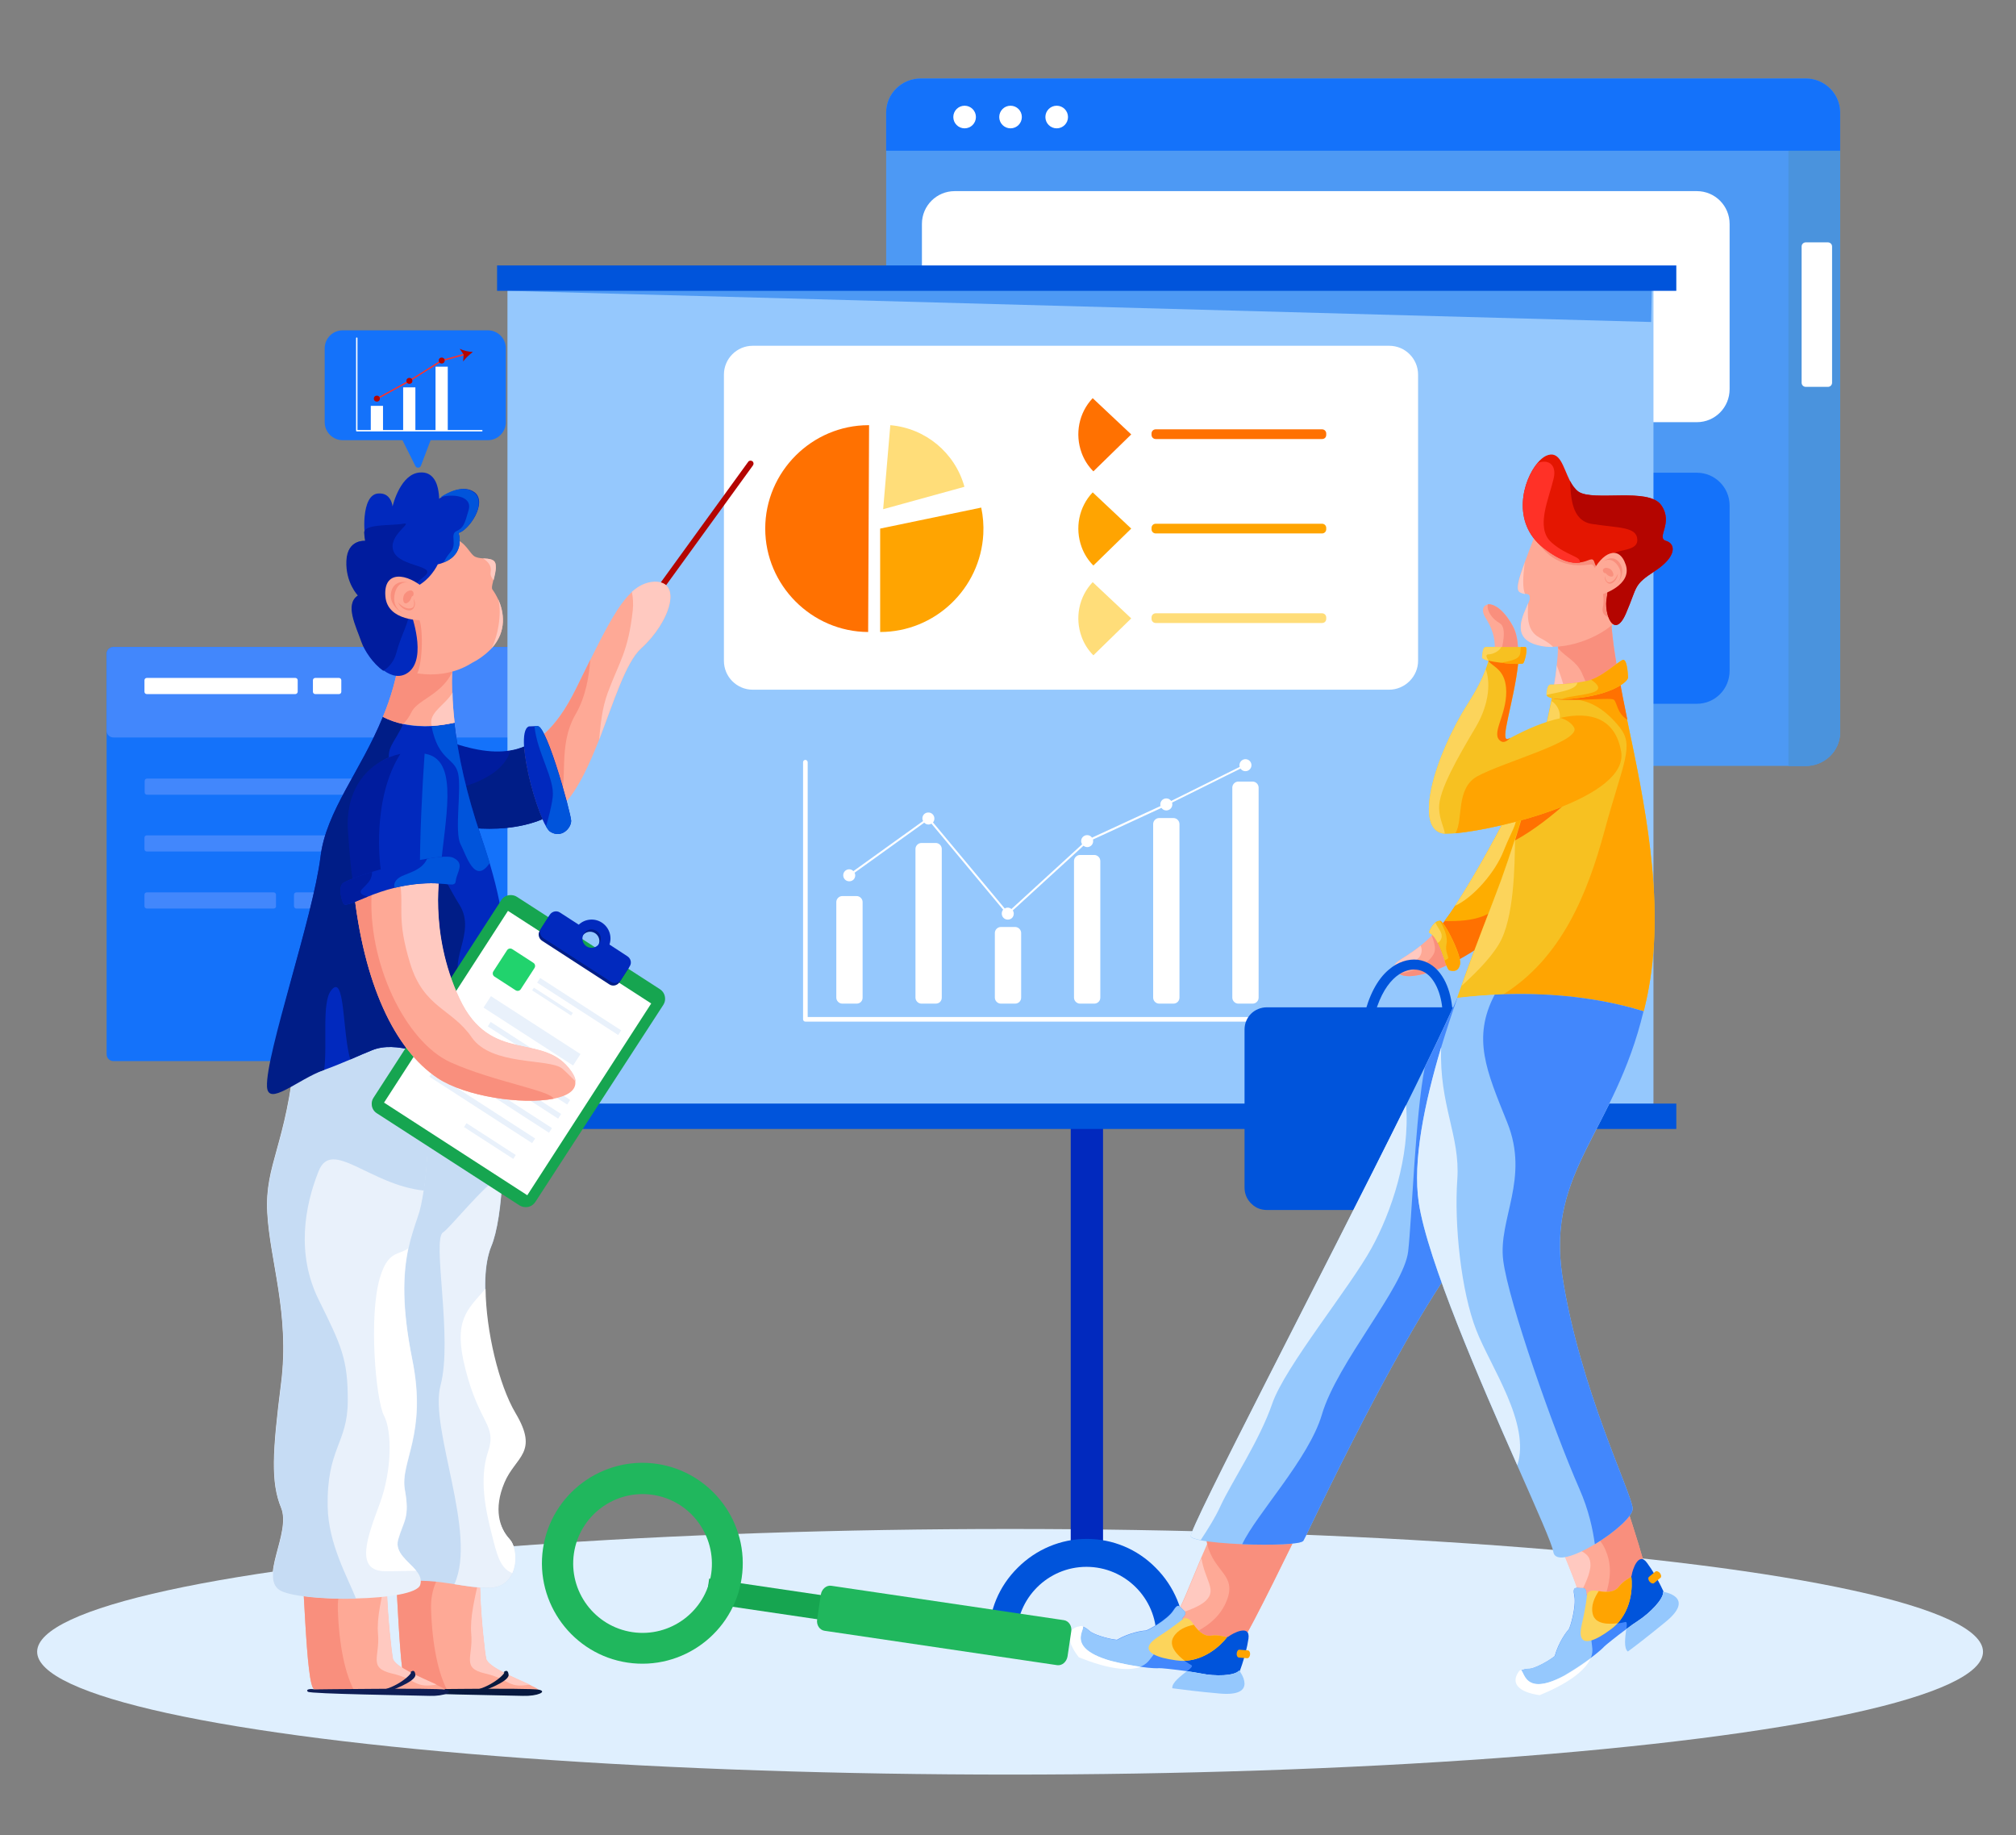 <?xml version="1.0" encoding="utf-8"?>
<!-- Generator: Adobe Illustrator 23.0.2, SVG Export Plug-In . SVG Version: 6.00 Build 0)  -->
<svg version="1.1" id="Layer_1" xmlns="http://www.w3.org/2000/svg" xmlns:xlink="http://www.w3.org/1999/xlink" x="0px" y="0px"
	 viewBox="0 0 873.6 795" style="enable-background:new 0 0 873.6 795;" xml:space="preserve">
<rect x="0" y="0" width="873.6" height="795" fill="#808080" stroke="none"/>
<style type="text/css">
	.st0{fill:#1472FA;}
	.st1{fill:#4287FC;}
	.st2{fill:#FFFFFF;}
	.st3{fill:#4D99F4;}
	.st4{fill:#4A93DD;}
	.st5{fill:#DFEFFE;}
	.st6{fill:#0129BE;}
	.st7{fill:#0054DB;}
	.st8{fill:#95C8FD;}
	.st9{fill:#FF7101;}
	.st10{fill:#FFA401;}
	.st11{fill:#FFDD79;}
	.st12{fill:#B40500;}
	.st13{fill:#FEA996;}
	.st14{fill:#FFC9C0;}
	.st15{fill:#F98F7D;}
	.st16{fill:#08193F;}
	.st17{fill:#0F1E55;}
	.st18{fill:#C6DCF4;}
	.st19{fill:#E9F1FB;}
	.st20{fill:#001C9E;}
	.st21{fill:#001D87;}
	.st22{fill:#16A550;}
	.st23{fill:#21D36D;}
	.st24{fill:#FCD45B;}
	.st25{fill:#FEAD00;}
	.st26{fill:#F7C121;}
	.st27{fill:#E41601;}
	.st28{fill:#FF3127;}
	.st29{fill:#20B75D;}
</style>
<title>customer survey</title>
<g>
	<g>
		<g>
			<path class="st0" d="M274.5,283.3v173.4c0,1.7-1.3,3-3,3H49.2c-1.7,0-3-1.3-3-3V283.3c0-1.7,1.3-3,3-3h222.3
				C273.1,280.3,274.5,281.6,274.5,283.3z"/>
			<path class="st1" d="M274.5,283.3v33.2c0,1.7-1.3,3-3,3H49.2c-1.7,0-3-1.3-3-3v-33.2c0-1.7,1.3-3,3-3h222.3
				C273.1,280.3,274.5,281.6,274.5,283.3z"/>
		</g>
		<path class="st2" d="M128,300.7H63.6c-0.6,0-1-0.5-1-1v-5c0-0.6,0.5-1,1-1H128c0.6,0,1,0.5,1,1v5C129,300.2,128.5,300.7,128,300.7
			z"/>
		<path class="st2" d="M146.9,300.7h-10.3c-0.6,0-1-0.5-1-1v-5c0-0.6,0.5-1,1-1h10.3c0.6,0,1,0.5,1,1v5
			C147.9,300.2,147.5,300.7,146.9,300.7z"/>
		<g>
			<path class="st1" d="M158.7,344.3h-95c-0.6,0-1-0.5-1-1v-5c0-0.6,0.5-1,1-1h95c0.6,0,1,0.5,1,1v5
				C159.7,343.8,159.3,344.3,158.7,344.3z"/>
			<path class="st1" d="M186.4,344.3h-16c-0.6,0-1-0.5-1-1v-5c0-0.6,0.5-1,1-1h16c0.6,0,1,0.5,1,1v5
				C187.4,343.8,187,344.3,186.4,344.3z"/>
		</g>
		<g>
			<path class="st1" d="M152.5,368.9h55c0.6,0,1-0.5,1-1v-5c0-0.6-0.5-1-1-1h-55c-0.6,0-1,0.5-1,1v5
				C151.5,368.5,152,368.9,152.5,368.9z"/>
			<path class="st1" d="M63.6,368.9h79.1c0.6,0,1-0.5,1-1v-5c0-0.6-0.5-1-1-1H63.6c-0.6,0-1,0.5-1,1v5
				C62.6,368.5,63.1,368.9,63.6,368.9z"/>
		</g>
		<g>
			<path class="st1" d="M118.6,393.6h-55c-0.6,0-1-0.5-1-1v-5c0-0.6,0.5-1,1-1h55c0.6,0,1,0.5,1,1v5
				C119.7,393.1,119.2,393.6,118.6,393.6z"/>
			<path class="st1" d="M207.5,393.6h-79.1c-0.6,0-1-0.5-1-1v-5c0-0.6,0.5-1,1-1h79.1c0.6,0,1,0.5,1,1v5
				C208.6,393.1,208.1,393.6,207.5,393.6z"/>
		</g>
	</g>
	<g>
		<g>
			<path class="st3" d="M797.4,48.7v268.4c0,0.2,0,0.4,0,0.6c-0.3,7.9-6.9,14.1-15,14.1H399c-8.3,0-15-6.6-15-14.7V48.7
				c0-8.1,6.7-14.7,15-14.7h383.4C790.7,34,797.4,40.6,797.4,48.7z"/>
			<path class="st4" d="M797.4,50.7v267.1c-0.3,7.9-6.9,14.1-15,14.1H775V50.7H797.4z"/>
			<path class="st0" d="M797.4,48.7v16.6H384V48.7c0-8.1,6.7-14.7,15-14.7h383.5C790.7,34,797.4,40.6,797.4,48.7z"/>
			<circle class="st2" cx="418" cy="50.7" r="4.9"/>
			<circle class="st2" cx="437.9" cy="50.7" r="4.9"/>
			<circle class="st2" cx="457.9" cy="50.7" r="4.9"/>
			<path class="st2" d="M792.1,167.6h-9.6c-1,0-1.8-0.8-1.8-1.8v-59c0-1,0.8-1.8,1.8-1.8h9.6c1,0,1.8,0.8,1.8,1.8v59
				C793.9,166.8,793.1,167.6,792.1,167.6z"/>
		</g>
		<path class="st2" d="M735.3,182.9H413.7c-7.9,0-14.2-6.4-14.2-14.2V97c0-7.9,6.4-14.2,14.2-14.2h321.6c7.9,0,14.2,6.4,14.2,14.2
			v71.6C749.5,176.5,743.2,182.9,735.3,182.9z"/>
		<path class="st0" d="M735.3,304.9H413.7c-7.9,0-14.2-6.4-14.2-14.2V219c0-7.9,6.4-14.2,14.2-14.2h321.6c7.9,0,14.2,6.4,14.2,14.2
			v71.6C749.5,298.5,743.2,304.9,735.3,304.9z"/>
	</g>
	<ellipse class="st5" cx="437.7" cy="715.6" rx="421.6" ry="53.2"/>
	<g>
		<g>
			
				<rect x="318.4" y="514.7" transform="matrix(-1.836970e-16 1 -1 -1.836970e-16 992.682 50.772)" class="st6" width="305.1" height="14"/>
			<g>
				<g>
					<g>
						<path class="st7" d="M434.6,715.3c-3.4,0-6.1-2.7-6.1-6.1v-0.1c0-11.3,4.4-21.9,12.5-29.9c8-8,18.7-12.5,29.9-12.5
							c11.3,0,21.9,4.4,29.9,12.5c8,8,12.5,18.7,12.5,29.9c0,3.4-2.7,6.1-6.1,6.1c-3.4,0-6.1-2.7-6.1-6.1
							c0-16.7-13.6-30.3-30.3-30.3c-16.7,0-30.3,13.6-30.3,30.3v0.1C440.7,712.6,438,715.3,434.6,715.3z"/>
					</g>
				</g>
			</g>
		</g>
		<g>
			<g>
				<g>
					<rect x="219.9" y="124.7" class="st8" width="496.6" height="361.9"/>
				</g>
			</g>
			<g>
				<polygon class="st3" points="220.5,126 715.5,139.5 715.8,124.7 				"/>
			</g>
			<g>
				<rect x="215.4" y="115" class="st7" width="511" height="11"/>
			</g>
			<g>
				<rect x="215.4" y="478.1" class="st7" width="511" height="11"/>
			</g>
		</g>
		<g>
			<g>
				<path class="st2" d="M371.2,434.8H365c-1.4,0-2.6-1.2-2.6-2.6v-41.4c0-1.4,1.2-2.6,2.6-2.6h6.2c1.4,0,2.6,1.2,2.6,2.6v41.4
					C373.8,433.7,372.7,434.8,371.2,434.8z"/>
				<path class="st2" d="M405.5,434.8h-6.2c-1.4,0-2.6-1.2-2.6-2.6v-64.4c0-1.4,1.2-2.6,2.6-2.6h6.2c1.4,0,2.6,1.2,2.6,2.6v64.4
					C408.1,433.7,407,434.8,405.5,434.8z"/>
				<path class="st2" d="M439.9,434.8h-6.2c-1.4,0-2.6-1.2-2.6-2.6v-28c0-1.4,1.2-2.6,2.6-2.6h6.2c1.4,0,2.6,1.2,2.6,2.6v28
					C442.5,433.7,441.3,434.8,439.9,434.8z"/>
				<path class="st2" d="M474.2,434.8h-6.2c-1.4,0-2.6-1.2-2.6-2.6V373c0-1.4,1.2-2.6,2.6-2.6h6.2c1.4,0,2.6,1.2,2.6,2.6v59.2
					C476.8,433.7,475.6,434.8,474.2,434.8z"/>
				<path class="st2" d="M508.5,434.8h-6.2c-1.4,0-2.6-1.2-2.6-2.6V357c0-1.4,1.2-2.6,2.6-2.6h6.2c1.4,0,2.6,1.2,2.6,2.6v75.2
					C511.1,433.7,509.9,434.8,508.5,434.8z"/>
				<path class="st2" d="M542.8,434.8h-6.2c-1.4,0-2.6-1.2-2.6-2.6v-91c0-1.4,1.2-2.6,2.6-2.6h6.2c1.4,0,2.6,1.2,2.6,2.6v91
					C545.4,433.7,544.2,434.8,542.8,434.8z"/>
				<circle class="st2" cx="539.7" cy="331.5" r="2.6"/>
				<path class="st2" d="M539.9,331.8l-0.4-0.7l-32,15.9c-0.5-0.7-1.2-1.1-2.1-1.1c-1.4,0-2.6,1.1-2.6,2.6c0,0.2,0,0.5,0.1,0.7
					l-29.7,13.7c-0.5-0.7-1.2-1.1-2.1-1.1c-1.4,0-2.6,1.1-2.6,2.6c0,0.5,0.2,1,0.4,1.4l-30.6,28c-0.4-0.3-1-0.6-1.6-0.6
					c-0.5,0-0.9,0.1-1.3,0.4l-31.1-37.3c0.4-0.5,0.6-1,0.6-1.7c0-1.4-1.1-2.6-2.6-2.6s-2.6,1.1-2.6,2.6c0,0.4,0.1,0.8,0.3,1.1
					l-30.2,21.7c-0.5-0.5-1.1-0.8-1.8-0.8c-1.4,0-2.6,1.1-2.6,2.6c0,1.4,1.1,2.6,2.6,2.6s2.6-1.1,2.6-2.6c0-0.4-0.1-0.8-0.3-1.1
					l30.2-21.7c0.5,0.5,1.1,0.8,1.8,0.8c0.5,0,0.9-0.1,1.3-0.4l31.1,37.3c-0.4,0.5-0.6,1-0.6,1.7c0,1.4,1.1,2.6,2.6,2.6
					s2.6-1.1,2.6-2.6c0-0.5-0.2-1-0.4-1.4l30.6-28c0.4,0.3,1,0.6,1.6,0.6c1.4,0,2.6-1.1,2.6-2.6c0-0.2,0-0.5-0.1-0.7l29.7-13.7
					c0.5,0.7,1.2,1.1,2.1,1.1c1.4,0,2.6-1.1,2.6-2.6c0-0.3,0-0.5-0.1-0.8L539.9,331.8z"/>
			</g>
			<g>
				<path class="st2" d="M601.9,298.8H326.2c-6.9,0-12.5-5.6-12.5-12.5v-124c0-6.9,5.6-12.5,12.5-12.5h275.8
					c6.9,0,12.5,5.6,12.5,12.5v124C614.5,293.1,608.8,298.8,601.9,298.8z"/>
				<g>
					<path class="st9" d="M490.2,188.2l-16.7-15.7c-6,6.3-7.8,15.5-4.8,23.7c1.1,3,2.8,5.7,5.1,8L490.2,188.2z"/>
					<path class="st10" d="M490.2,229l-16.7-15.7c-6,6.3-7.8,15.5-4.8,23.7c1.1,3,2.8,5.7,5.1,8L490.2,229z"/>
					<path class="st9" d="M572.9,190.2h-72.1c-1,0-1.8-0.8-1.8-1.8v-0.6c0-1,0.8-1.8,1.8-1.8h72.1c1,0,1.8,0.8,1.8,1.8v0.6
						C574.7,189.5,573.9,190.2,572.9,190.2z"/>
					<path class="st10" d="M572.9,231.1h-72.1c-1,0-1.8-0.8-1.8-1.8v-0.6c0-1,0.8-1.8,1.8-1.8h72.1c1,0,1.8,0.8,1.8,1.8v0.6
						C574.7,230.3,573.9,231.1,572.9,231.1z"/>
					<path class="st11" d="M490.2,267.9l-16.7-15.7c-6,6.3-7.8,15.5-4.8,23.7c1.1,3,2.8,5.7,5.1,8L490.2,267.9z"/>
					<path class="st11" d="M572.9,269.9h-72.1c-1,0-1.8-0.8-1.8-1.8v-0.6c0-1,0.8-1.8,1.8-1.8h72.1c1,0,1.8,0.8,1.8,1.8v0.6
						C574.7,269.2,573.9,269.9,572.9,269.9z"/>
				</g>
				<g>
					<path class="st9" d="M376.4,229l0.2-44.8c-0.1,0-0.1,0-0.2,0c-24.6,0-44.8,20.2-44.8,44.8c0,24.5,20.1,44.7,44.6,44.8
						L376.4,229z"/>
					<path class="st10" d="M381.4,229v44.8c23.7,0,43.4-18.7,44.7-42.4c0.2-3.9-0.1-7.7-0.9-11.5L381.4,229z"/>
					<path class="st11" d="M382.7,220.6l35.2-9.7c0,0,0-0.1,0-0.1c-4.1-14.7-16.9-25.3-32.1-26.6L382.7,220.6z"/>
				</g>
			</g>
			<g>
				<path class="st2" d="M588.1,442.6H349c-0.6,0-1-0.5-1-1V330.2c0-0.6,0.5-1,1-1s1,0.5,1,1v110.4h238c0.6,0,1,0.5,1,1
					S588.7,442.6,588.1,442.6z"/>
			</g>
		</g>
	</g>
	<g>
		<g>
			<path class="st12" d="M286.8,255.2c-0.3,0-0.5-0.1-0.8-0.2c-0.6-0.4-0.7-1.2-0.3-1.8l38.5-53.1c0.4-0.6,1.2-0.7,1.8-0.3
				c0.6,0.4,0.7,1.2,0.3,1.8l-38.5,53.1C287.6,255,287.2,255.2,286.8,255.2z"/>
		</g>
		<g>
			<g>
				<path class="st13" d="M218.2,732.9c-7.4,0-16.4-0.1-24.2-0.3c-8.7-0.2-15.7-0.5-17.3-0.7c-4-0.6-4.4-53.4-7-71.8
					c-0.5-3.4-0.8-5.6-0.8-6.1c0-1.5,7-1.1,14.9-0.1c6.4,0.8,13.5,1.9,18.1,2.6c2.9,0.5,4.8,0.8,4.8,0.8c0.8,2.4,1.1,16.1,1.2,25
					c0,2.8,0.1,5.1,0.1,6.5c0.3,11.9,2.1,27.5,2.6,29.8c0.7,3.6,12.6,8.4,18.9,11.3c0.4,0.2,0.7,0.3,1,0.5c1.6,0.7,2.6,1.3,2.8,1.7
					C233.8,732.6,227.1,732.8,218.2,732.9z"/>
				<path class="st14" d="M229.6,729.8c-0.4,0.1-0.8,0.1-1.3,0.2c-8.3,1.2-7.7-2.6-18.1-5s-5.1-7.1-6-17.2c-0.6-7,1.5-15.5,3.8-25.6
					c0,2.8,0.1,5.1,0.1,6.5c0.3,11.9,2.1,27.5,2.6,29.8C211.4,722.1,223.3,726.9,229.6,729.8z"/>
				<path class="st15" d="M186.8,697.3c0.5,15.3,3.1,27.9,7.2,35.3c-8.7-0.2-15.7-0.5-17.3-0.7c-4-0.6-4.4-53.4-7-71.8
					c-0.5-3.4-0.8-5.6-0.8-6.1c0-1.5,7-1.1,14.9-0.1c6.4,0.8,13.5,1.9,18.1,2.6C201.4,675.2,186.1,678.7,186.8,697.3z"/>
				<path class="st16" d="M176.7,731.9c-1.9-0.4-4,0-2.9,1c1.1,1,46.4,1.6,52.8,1.8s10.8-1.9,6.8-2.7S176.7,731.9,176.7,731.9z"/>
				<path class="st16" d="M218.2,724.5c2-0.6-5.8,7.8-16.4,8.3l6.6,0.1c0,0,12.2-4.2,12-7.3C220.1,722.5,218.2,724.5,218.2,724.5z"
					/>
			</g>
			<g>
				<path class="st13" d="M177.8,732.9c-7.4,0-16.4-0.1-24.2-0.3c-8.7-0.2-15.7-0.5-17.3-0.7c-4-0.6-4.4-53.4-7-71.8
					c-0.5-3.4-0.8-5.6-0.8-6.1c0-1.5,7-1.1,14.9-0.1c6.4,0.8,13.5,1.9,18.1,2.6c2.9,0.5,4.8,0.8,4.8,0.8c0.8,2.4,1.1,16.1,1.2,25
					c0,2.8,0.1,5.1,0.1,6.5c0.3,11.9,2.1,27.5,2.6,29.8c0.7,3.6,12.6,8.4,18.9,11.3c0.4,0.2,0.7,0.3,1,0.5c1.6,0.7,2.6,1.3,2.8,1.7
					C193.4,732.6,186.7,732.8,177.8,732.9z"/>
				<path class="st14" d="M189.2,729.8c-0.4,0.1-0.8,0.1-1.3,0.2c-8.3,1.2-7.7-2.6-18.1-5c-10.4-2.5-5.1-7.1-6-17.2
					c-0.6-7,1.5-15.5,3.8-25.6c0,2.8,0.1,5.1,0.1,6.5c0.3,11.9,2.1,27.5,2.6,29.8C171.1,722.1,182.9,726.9,189.2,729.8z"/>
				<path class="st15" d="M146.4,697.3c0.5,15.3,3.1,27.9,7.2,35.3c-8.7-0.2-15.7-0.5-17.3-0.7c-4-0.6-4.4-53.4-7-71.8
					c-0.5-3.4-0.8-5.6-0.8-6.1c0-1.5,7-1.1,14.9-0.1c6.4,0.8,13.5,1.9,18.1,2.6C161,675.2,145.8,678.7,146.4,697.3z"/>
				<path class="st17" d="M136.3,731.9c-1.9-0.4-4,0-2.9,1c1.1,1,46.4,1.6,52.8,1.8s10.8-1.9,6.8-2.7
					C189.1,731.2,136.3,731.9,136.3,731.9z"/>
				<path class="st17" d="M177.8,724.5c2-0.6-5.8,7.8-16.4,8.3l6.6,0.1c0,0,12.2-4.2,12-7.3C179.7,722.5,177.8,724.5,177.8,724.5z"
					/>
			</g>
			<g>
				<path class="st18" d="M220.8,666.8c1.7,1.8,2.7,5.3,2.5,9c0,0.1,0,0.1,0,0.2c0,0.2,0,0.4,0,0.6c0,0.1,0,0.2,0,0.3
					c0,0.1,0,0.2,0,0.4c0,0.1,0,0.3-0.1,0.4c0,0.1,0,0.2-0.1,0.4c0,0.2-0.1,0.3-0.1,0.4c0,0.1-0.1,0.3-0.1,0.4
					c-0.1,0.3-0.1,0.6-0.2,0.8c0,0.1-0.1,0.2-0.1,0.4c-0.1,0.3-0.2,0.6-0.3,0.9c0,0.1-0.1,0.2-0.1,0.3c0,0,0,0.1,0,0.1
					c0,0.1-0.1,0.2-0.1,0.3c-0.1,0.1-0.1,0.2-0.2,0.3c0,0.1-0.1,0.2-0.2,0.3c-0.2,0.3-0.4,0.6-0.6,0.9c-0.1,0.1-0.1,0.2-0.2,0.3
					c-0.3,0.5-0.7,1-1.2,1.4c-0.1,0.1-0.2,0.2-0.3,0.3c-0.4,0.4-0.9,0.8-1.4,1.1c-0.1,0.1-0.2,0.1-0.3,0.2c0,0-0.1,0-0.1,0
					c-0.1,0.1-0.2,0.1-0.3,0.2c-0.3,0.2-0.7,0.3-1.1,0.5c-0.1,0-0.2,0.1-0.4,0.1c-0.1,0-0.2,0.1-0.3,0.1c-0.3,0.1-0.6,0.2-1,0.2
					c-0.1,0-0.2,0-0.3,0.1c-0.4,0.1-0.8,0.1-1.2,0.2c-0.1,0-0.2,0-0.3,0c-0.1,0-0.2,0-0.3,0c-0.2,0-0.3,0-0.5,0
					c-5.3,0-10-0.8-15-1.6c-7-1.1-14.6-2.2-25.5-0.9c0,0-18.7-9.5-16.9-66.1s7.7-173.2,20.2-185.3s18.7-4.9,32.7,15.7
					c8.5,12.6,11.2,37.6,10.4,58.8c-0.5,13.5-2.3,25.4-4.9,31.5c-0.4,0.9-0.7,1.9-1,3c-1.2,4.2-1.7,9.6-1.6,15.4v0
					c0,0.6,0,1.2,0,1.9c0,0.4,0,0.8,0,1.2c0,0.1,0,0.2,0,0.4c0,0.2,0,0.4,0,0.7c0.1,1,0.1,2,0.2,3c0,0.6,0.1,1.1,0.1,1.7
					c0.1,1.1,0.2,2.1,0.3,3.2c0,0.2,0.1,0.4,0.1,0.7c0.1,1.2,0.3,2.3,0.5,3.5c0,0.3,0.1,0.6,0.1,0.9c0.1,0.6,0.2,1.2,0.3,1.9
					c0,0.3,0.1,0.5,0.1,0.8c0.2,1.3,0.5,2.6,0.7,3.8c0.1,0.3,0.1,0.6,0.2,0.9c0,0.1,0.1,0.3,0.1,0.4c0.1,0.3,0.1,0.6,0.2,0.9
					c0,0.2,0.1,0.4,0.1,0.7c0.1,0.3,0.1,0.5,0.2,0.8c0.1,0.3,0.1,0.6,0.2,0.9c0.1,0.3,0.1,0.6,0.2,0.9c0.1,0.3,0.1,0.6,0.2,0.9
					c0.3,1.1,0.5,2.1,0.8,3.2c0.1,0.3,0.2,0.6,0.2,0.9c0.2,0.7,0.4,1.4,0.6,2.1c0.1,0.3,0.2,0.6,0.3,0.9c0.5,1.8,1.1,3.5,1.7,5.2
					c0.1,0.2,0.1,0.4,0.2,0.6c0.1,0.3,0.2,0.6,0.3,0.9c0.1,0.2,0.2,0.4,0.3,0.7c0.6,1.5,1.2,3,1.8,4.4c0.2,0.4,0.3,0.7,0.5,1
					c0.7,1.5,1.4,2.8,2.2,4.1c10.3,17.3,0,18.7-4.8,30.1S216.4,662,220.8,666.8z"/>
				<path class="st19" d="M220.8,666.8c1.7,1.8,2.7,5.3,2.5,9c0,0.1,0,0.1,0,0.2c0,0.2,0,0.4,0,0.6c0,0.1,0,0.2,0,0.3
					c0,0.1,0,0.2,0,0.4c0,0.1,0,0.3-0.1,0.4c0,0.1,0,0.2-0.1,0.4c0,0.2-0.1,0.3-0.1,0.4c0,0.1-0.1,0.3-0.1,0.4
					c-0.1,0.3-0.1,0.6-0.2,0.8c0,0.1-0.1,0.2-0.1,0.4c-0.1,0.3-0.2,0.6-0.3,0.9c0,0.1-0.1,0.2-0.1,0.3c0,0,0,0.1,0,0.1
					c0,0.1-0.1,0.2-0.1,0.3c-0.1,0.1-0.1,0.2-0.2,0.3c0,0.1-0.1,0.2-0.2,0.3c-0.2,0.3-0.4,0.6-0.6,0.9c-0.1,0.1-0.1,0.2-0.2,0.3
					c-0.3,0.5-0.7,1-1.2,1.4c-0.1,0.1-0.2,0.2-0.3,0.3c-0.4,0.4-0.9,0.8-1.4,1.1c-0.1,0.1-0.2,0.1-0.3,0.2c0,0-0.1,0-0.1,0
					c-0.1,0.1-0.2,0.1-0.3,0.2c-0.3,0.2-0.7,0.3-1.1,0.5c-0.1,0-0.2,0.1-0.4,0.1c-0.1,0-0.2,0.1-0.3,0.1c-0.3,0.1-0.6,0.2-1,0.2
					c-0.1,0-0.2,0-0.3,0.1c-0.4,0.1-0.8,0.1-1.2,0.2c-0.1,0-0.2,0-0.3,0c-0.1,0-0.2,0-0.3,0c-0.2,0-0.3,0-0.5,0
					c-5.3,0-10-0.8-15-1.6c10.1-22.1-11-67.4-6-86.1c5.4-20.2-3.8-63.4,1.1-66.3c2.8-1.7,16.6-19.2,25.7-25.4
					c-0.5,13.5-2.3,25.4-4.9,31.5c-0.4,0.9-0.7,1.9-1,3c-1.2,4.2-1.7,9.6-1.6,15.4v0c0,0.6,0,1.2,0,1.9c0,0.4,0,0.8,0,1.2
					c0,0.1,0,0.2,0,0.4c0,0.2,0,0.4,0,0.7c0.1,1,0.1,2,0.2,3c0,0.6,0.1,1.1,0.1,1.7c0.1,1.1,0.2,2.1,0.3,3.2c0,0.2,0.1,0.4,0.1,0.7
					c0.1,1.2,0.3,2.3,0.5,3.5c0,0.3,0.1,0.6,0.1,0.9c0.1,0.6,0.2,1.2,0.3,1.9c0,0.3,0.1,0.5,0.1,0.8c0.2,1.3,0.5,2.6,0.7,3.8
					c0.1,0.3,0.1,0.6,0.2,0.9c0,0.1,0.1,0.3,0.1,0.4c0.1,0.3,0.1,0.6,0.2,0.9c0,0.2,0.1,0.4,0.1,0.7c0.1,0.3,0.1,0.5,0.2,0.8
					c0.1,0.3,0.1,0.6,0.2,0.9c0.1,0.3,0.1,0.6,0.2,0.9c0.1,0.3,0.1,0.6,0.2,0.9c0.3,1.1,0.5,2.1,0.8,3.2c0.1,0.3,0.2,0.6,0.2,0.9
					c0.2,0.7,0.4,1.4,0.6,2.1c0.1,0.3,0.2,0.6,0.3,0.9c0.5,1.8,1.1,3.5,1.7,5.2c0.1,0.2,0.1,0.4,0.2,0.6c0.1,0.3,0.2,0.6,0.3,0.9
					c0.1,0.2,0.2,0.4,0.3,0.7c0.6,1.5,1.2,3,1.8,4.4c0.2,0.4,0.3,0.7,0.5,1c0.7,1.5,1.4,2.8,2.2,4.1c10.3,17.3,0,18.7-4.8,30.1
					S216.4,662,220.8,666.8z"/>
				<path class="st2" d="M220.8,666.8c2.6,2.8,3.5,9.6,1.2,14.7c-5.2-2-6.6-7.7-8.8-16.4c-2.9-11.3-5.6-24.5-1.7-36.2
					c3.9-11.7-3.7-11.7-9.8-35.7c-5.5-21.4,0.8-25.7,8.7-34.9c0.2,18.2,5.7,41.6,13,53.9c10.3,17.3,0,18.7-4.8,30.1
					S216.4,662,220.8,666.8z"/>
			</g>
			<g>
				<path class="st19" d="M177,540.9c-2.4,11.3-2.8,25.7,1.7,48.1c6.6,32.5-5.4,44.3-3.2,56.5s-0.5,13.2-2.9,21.5
					c-1.7,5.7,4.5,9.4,7.8,13.5c1.5,1.9,2.4,3.8,1.7,6.1c-1.1,3.7-14.1,5.6-27.9,5.9c-13.3,0.3-27.4-0.9-32.4-3.3
					c-10.1-4.9,4.5-25,0-36c-4.5-11-3.8-23.9,0-54c3.8-30.1-4.9-53-6-74c-1.1-20.9,8.3-29.2,12.1-69.3c0,0,13-10.2,30.7-13.4
					c17.6-3.2,18.8,1.4,23.7,13.4c4,9.6,4.1,40.8,1.3,59.8c-0.7,4.6-1.5,8.6-2.5,11.3C179.6,531.4,178.1,535.8,177,540.9z"/>
				<path class="st18" d="M138.1,507.3c-6.1,15.2-9.8,36,0,55.8c9.8,19.8,12.7,25.7,12.6,44c-0.1,18.4-9.2,20.3-8.7,45.8
					c0.3,15.9,8.6,30.4,12.3,39.7c-13.3,0.3-27.4-0.9-32.4-3.3c-10.1-4.9,4.5-25,0-36c-4.5-11-3.8-23.9,0-54c3.8-30.1-4.9-53-6-74
					c-1.1-20.9,8.3-29.2,12.1-69.3c0,0,13-10.2,30.7-13.4c17.6-3.2,18.8,1.4,23.7,13.4c4,9.6,4.1,40.8,1.3,59.8
					C160.2,513.3,143.8,493.1,138.1,507.3z"/>
				<path class="st2" d="M180.4,680.5c-2.6,0-6.8,0.2-13.4,0.2c-13.6,0-7.7-15-2.4-29.4c5.3-14.3,5.3-31.4,1.8-38s-6.8-43.1-1.7-60
					c3.6-11.7,8.1-9.4,12.2-12.5c-2.4,11.3-2.8,25.7,1.7,48.1c6.6,32.5-5.4,44.3-3.2,56.5s-0.5,13.2-2.9,21.5
					C170.9,672.8,177.1,676.4,180.4,680.5z"/>
			</g>
			<g>
				<g>
					<g>
						<path class="st13" d="M277.8,280.9c-6.7,6.1-11.9,23.3-18.2,39.6c-4,10.1-8.4,20-14,26.6c-2.5,2.9-5.2,5.3-8.2,6.7
							c-0.8,0.4-1.6,0.7-2.3,1.1c-2.1-4.7-4.4-11.9-6-18.8c-1-4.5-1.8-8.9-2-12.6c3.1-1.2,6-3.1,8.7-5.5c4.9-4.4,9.4-10.7,13.7-19.4
							c2.3-4.6,4.4-8.8,6.3-12.7c7-14.1,12.2-24,17.9-29.3c3-2.7,6.1-4.2,9.7-4.4C295.9,251.6,290.5,269.4,277.8,280.9z"/>
						<path class="st15" d="M255.8,285.8c-0.5,7-2,16.1-6.3,23.5c-8.2,14.2-2.8,28.6-7.4,39.9c0,0-6.4-6.3-13-13.1
							c-1-4.5-1.8-8.9-2-12.6c3.1-1.2,6-3.1,8.7-5.5c4.9-4.4,9.4-10.7,13.7-19.4C251.8,294,253.9,289.7,255.8,285.8z"/>
						<path class="st14" d="M277.8,280.9c-6.7,6.1-11.9,23.3-18.2,39.6c0.7-6.8,1.2-13.4,3.8-20.5c5.1-13.7,8.8-17.6,10.8-35.6
							c0.3-3,0.1-5.6-0.4-8c3-2.7,6.1-4.2,9.7-4.4C295.9,251.6,290.5,269.4,277.8,280.9z"/>
					</g>
					<g>
						<path class="st20" d="M235.1,354.9c-20.2,8.4-44.6,1.4-44.6,1.4v-36.5c12.2,4.7,22.2,6.8,30.7,5.3c2-0.3,4-0.9,5.9-1.7
							C227.7,332.8,231.6,347.1,235.1,354.9z"/>
						<path class="st6" d="M247.5,355.6c0,3.2-4.2,7.8-9.1,4.7c-0.5-0.3-1.1-1.1-1.8-2.3c-0.5-0.8-1-1.9-1.5-3
							c-3.5-7.8-7.4-22.1-8-31.4c-0.3-4.7,0.2-8.2,2.1-8.9c0,0,0,0,2.5-0.1c0.4,0,0.9,0,1.4,0c0.7,0,1.7,1.3,2.7,3.4
							c3.2,6.3,7.4,20.1,9.8,29.1C246.7,351.5,247.5,354.7,247.5,355.6z"/>
						<path class="st21" d="M235.1,354.9c-20.2,8.4-44.6,1.4-44.6,1.4v-11.5c0.5-0.4,1-0.7,1.4-1c4.6-2.3,25.1-5,29.3-18.6
							c2-0.3,4-0.9,5.9-1.7C227.7,332.8,231.6,347.1,235.1,354.9z"/>
						<path class="st7" d="M247.5,355.6c0,3.2-4.2,7.8-9.1,4.7c-0.5-0.3-1.1-1.1-1.8-2.3c1.1-3.8,2.4-8.4,2.9-12.7
							c1-7.8-6.8-19.3-7.9-30.7c0.4,0,0.9,0,1.4,0c0.7,0,1.7,1.3,2.7,3.4c3.2,6.3,7.4,20.1,9.8,29.1
							C246.7,351.5,247.5,354.7,247.5,355.6z"/>
					</g>
				</g>
				<path class="st6" d="M227.8,463.1c-9.1,3.5-19,1.5-28.7-1.6c-13.8-4.3-27.4-10.8-37.9-6.5c-3,1.2-6.2,2.6-9.4,4
					c-3.8,1.6-7.6,3.2-11.3,4.5c-11.6,4.2-21.3,5.9-21.8-3c-0.7-13.9,16.9-62.9,20.2-89.4c2.4-19.7,17.4-37,27-60.5
					c2.9,1.5,5.8,2.4,8.8,3.1c0,0,0,0,0,0c4.2,0.9,8.4,1.1,12.3,0.9c3.8-0.2,7.2-0.8,9.9-1.4c1.6,14,5.2,30.6,11.6,49.3
					c1.4,4.2,2.6,8,3.7,11.5c7.5,25.3,5.7,34,5.7,34S249.8,454.6,227.8,463.1z"/>
				<path class="st21" d="M199.1,461.5c-13.8-4.3-27.4-10.8-37.9-6.5c-3,1.2-6.2,2.6-9.4,4c-3.5-11.7-2.2-38.1-8.4-29.8
					c-4,5.4-1.5,22.4-2.9,34.3c-11.6,4.2-24.3,16.1-24.8,7.3c-0.7-13.9,19.9-73.2,23.2-99.7c2.4-19.7,17.4-37,27-60.5
					c2.9,1.5,5.8,2.4,8.8,3.1c0,0,0,0,0,0c-3.9,8.5-7.6,10.2-5.7,17.2s22.2,48.5,30.1,61.1c7.9,12.6-6.7,25.3,2.2,34.8
					C207.3,433.1,205.2,449.6,199.1,461.5z"/>
				<g>
					<g>
						<g>
							<path class="st22" d="M225.1,522.2l-61.8-39.9c-1.3-0.8-2.1-2.2-2.2-3.6c-0.1-1.1,0.1-2.2,0.8-3.2l55.3-85.5
								c0.8-1.3,2.2-2.1,3.6-2.2c1.1-0.1,2.3,0.1,3.3,0.8l61.8,39.9c1.4,0.9,2.2,2.3,2.3,3.9c0.1,1-0.2,2.1-0.8,3L232,520.7
								c-0.8,1.2-2,2-3.3,2.2C227.5,523.1,226.2,522.9,225.1,522.2z"/>
							
								<rect x="187.2" y="406.6" transform="matrix(0.84 0.543 -0.543 0.84 283.654 -48.584)" class="st2" width="73.9" height="98.9"/>
						</g>
						<g>
							<path class="st21" d="M264.1,426.5c1.4,0.9,3.3,0.5,4.3-0.9l3.8-5.9c0.9-1.4,0.5-3.3-0.9-4.3l-7.8-5.1
								c1.2-3.5-0.1-7.4-3.3-9.5c-3.2-2.1-7.4-1.6-10,0.9l-8.2-5.3c-1.4-0.9-3.3-0.5-4.3,0.9l-3.8,5.9c-0.9,1.4-0.5,3.3,0.9,4.3
								 M253.6,411c-1.8-1.2-2.4-3.6-1.2-5.5s3.6-2.4,5.5-1.2c1.8,1.2,2.4,3.6,1.2,5.5C257.9,411.6,255.4,412.2,253.6,411z"/>
							<path class="st6" d="M271.9,414.3l-7.8-5.1c1.2-3.5-0.1-7.4-3.3-9.5c-3.2-2.1-7.4-1.6-10,0.9l-8.2-5.3
								c-1.4-0.9-3.3-0.5-4.3,0.9l-3.8,5.9c-0.9,1.4-0.5,3.3,0.9,4.3l29.4,19c1.4,0.9,3.3,0.5,4.3-0.9l3.8-5.9
								C273.8,417.2,273.4,415.3,271.9,414.3z M254.2,410c-1.8-1.2-2.4-3.6-1.2-5.5s3.6-2.4,5.5-1.2s2.4,3.6,1.2,5.5
								C258.5,410.6,256.1,411.2,254.2,410z"/>
						</g>
					</g>
					
						<rect x="199.4" y="493.2" transform="matrix(0.84 0.543 -0.543 0.84 302.47 -35.968)" class="st19" width="25.4" height="2"/>
					<path class="st23" d="M223.4,429l-9.1-5.9c-0.8-0.5-1-1.5-0.5-2.3l5.9-9.1c0.5-0.8,1.5-1,2.3-0.5l9.1,5.9
						c0.8,0.5,1,1.5,0.5,2.3l-5.9,9.1C225.2,429.3,224.2,429.5,223.4,429z"/>
					
						<rect x="229.9" y="434.7" transform="matrix(0.84 0.543 -0.543 0.84 276.995 -66.3)" class="st19" width="41.8" height="2.4"/>
					
						<rect x="229.2" y="433.1" transform="matrix(0.84 0.543 -0.543 0.84 273.998 -60.374)" class="st19" width="20.1" height="1.4"/>
					
						<rect x="190.8" y="459.8" transform="matrix(0.84 0.543 -0.543 0.84 285.835 -46.071)" class="st19" width="60.3" height="2.4"/>
					
						<rect x="209.1" y="451.7" transform="matrix(0.84 0.543 -0.543 0.84 282.255 -50.239)" class="st19" width="34.1" height="2.3"/>
					
						<rect x="207.3" y="443.5" transform="matrix(0.84 0.543 -0.543 0.84 279.422 -53.539)" class="st19" width="46.2" height="5.9"/>
					
						<rect x="186.9" y="465.9" transform="matrix(0.84 0.543 -0.543 0.84 288.501 -42.966)" class="st19" width="60.3" height="2.4"/>
					
						<rect x="182.9" y="472" transform="matrix(0.84 0.543 -0.543 0.84 291.203 -39.819)" class="st19" width="60.3" height="2.4"/>
					
						<rect x="182.3" y="478.5" transform="matrix(0.84 0.543 -0.543 0.84 294.065 -36.485)" class="st19" width="53" height="2.4"/>
				</g>
				<g>
					<g>
						<path class="st13" d="M197,313.1c-2.8,0.6-6.2,1.2-9.9,1.4c-3.8,0.2-8,0-12.3-0.9c-2.9-0.6-5.9-1.6-8.8-3.1
							c3.4-8.2,6.1-17.2,7.4-27.2h23.2c-0.2,1.5-0.3,3.1-0.4,4.7c-0.1,1-0.1,2.1-0.2,3.2c-0.1,2.8-0.1,5.7,0,8.8
							C196.1,304.1,196.5,308.5,197,313.1z"/>
						<path class="st15" d="M196.2,288c-0.1,1-0.1,2.1-0.2,3.2c-5,10.1-15.2,11.9-17.8,17.5c-0.8,1.8-2.1,3.5-3.5,5
							c-2.9-0.6-5.9-1.6-8.8-3.1c3.4-8.2,6.1-17.2,7.4-27.2h17.4C193.4,285.2,195.2,287,196.2,288z"/>
						<path class="st14" d="M197,313.1c-2.8,0.6-6.2,1.2-9.9,1.4c-1.8-5.7,6.1-9.2,9-14.5C196.1,304.1,196.5,308.5,197,313.1z"/>
					</g>
					<g>
						<path class="st13" d="M213,280.9C213,280.9,213,280.9,213,280.9c-0.3,0.3-0.5,0.6-0.8,0.8c-1.2,1.2-2.7,2.4-4.3,3.5
							c-1,0.7-2.2,1.4-3.4,2c-7.5,4.8-16.4,5.7-23.7,4.5c-4.9-0.8-9.2-2.6-11.8-4.7c0.5-3.8,1-7.7,1.7-11.6c0,0-0.1-0.4-0.1-1.2
							c-0.3-2.6-0.9-9.2-0.9-15.3c0-5.4,0.5-10.3,2-12c3.9-4.1,19.2-13.7,19.2-13.7c4-0.8,6.7,0.1,8.7,1.5c2.8,2,4.2,5,5.8,6.2
							c1,0.7,2.5,0.9,3.9,1c2.6,0.2,5.3,0.2,5.5,2.9c0.1,0.7,0,1.5-0.1,2.2c-0.2,1.5-0.6,3-0.9,4.3c-0.1,0.3-0.2,0.6-0.2,0.9
							c-0.4,1.5-0.6,2.7-0.2,3.2c0.2,0.3,1.1,1.5,2,3.3c0.1,0.1,0.2,0.3,0.2,0.5c0.1,0.1,0.1,0.2,0.2,0.4c0,0.1,0.1,0.3,0.2,0.4
							C218.2,265,219.9,273.3,213,280.9z"/>
						<path class="st15" d="M180.9,291.5c-0.1,0.1-0.1,0.2-0.2,0.4c-4.9-0.8-9.2-2.6-11.8-4.7c0.5-3.8,1-7.7,1.7-11.6
							c0,0-0.1-0.4-0.1-1.2c4.8-5,10.8-7,10.8-7C183.6,271.5,183.1,287.1,180.9,291.5z"/>
						<path class="st6" d="M198.7,230.9c0,0,3.2,9-6.5,12.8c-0.7,0.3-1.5,0.6-2.5,0.8c0,0-3.4,7.5-10.8,10.3c-2,0.8-4.2,1.2-6.7,1
							c-10.4-0.5,1.3,7.2,4.9,9.4c0.6,0.4,1,0.6,1,0.6s7,18.9-0.9,25.3c-3.5,2.8-7.4,1.9-10.9-0.6c0,0,0,0,0,0
							c-4.5-3.1-8.2-8.8-9.5-12.5c-2.3-6.7-7.4-16.3-1.5-20.1c0,0-5.4-5.5-5-15c0.4-9.5,8.1-8.6,8.1-8.6c-0.2-1.2-0.3-2.4-0.4-3.6
							v-0.1c-0.2-2.3-0.2-4.6,0-6.8c0.5-5.4,2.2-9.7,5.8-10c3.3-0.3,4.8,1.5,5.6,3.1c0,0,0,0,0,0c0.6,1.3,0.7,2.5,0.7,2.5
							s0.9-3.9,3-7.7c1.9-3.4,4.7-6.7,8.8-7c5.8-0.5,7.6,4.7,8.1,8.2c0.3,1.8,0.3,3.2,0.3,3.2s0.3-0.3,1-0.7c2.5-1.7,9.7-5.8,14.5-2
							C211.2,217.9,203.3,229.6,198.7,230.9z"/>
						<path class="st14" d="M214.8,247.1c-0.2,1.5-0.6,3-0.9,4.3c-1.9-2.5-1.2-2.8-1.2-4.5c0-1.5-0.6-3.2-3.4-5
							c2.6,0.2,5.3,0.2,5.5,2.9C214.9,245.6,214.9,246.4,214.8,247.1z"/>
						<path class="st14" d="M213,280.9c3.3-6.5,4.5-17.1,2.7-21.7c0.1,0.1,0.1,0.2,0.2,0.4c0,0.1,0.1,0.3,0.2,0.4
							C218.2,265,219.9,273.3,213,280.9z"/>
						<path class="st7" d="M198.7,230.9c0,0,3.2,9-6.5,12.8c0.7-1.4,1.7-3,3-4.5c3.1-3.5-0.4-7.7,2.6-9.1c3-1.4,3.5-2.9,5.3-9.2
							c1.7-6.3-7.4-7-12.2-5.5c2.5-1.7,9.7-5.8,14.5-2C211.2,217.9,203.3,229.6,198.7,230.9z"/>
						<path class="st20" d="M183.6,249.9c-2,1.5-3.6,3.2-4.7,4.8c-2.8,3.9-3.3,7.8-2.1,9.9c0.1,0.2,0.2,0.4,0.2,0.6
							c1,3.1-3,9.1-5.3,17.8c-0.9,3.4-3,6-5.6,7.6c0,0,0,0,0,0c-4.5-3.1-8.2-8.8-9.5-12.5c-2.3-6.7-7.4-16.3-1.5-20.1
							c0,0-5.4-5.5-5-15c0.4-9.5,8.1-8.6,8.1-8.6c-0.2-1.2-0.3-2.4-0.4-3.6v-0.1c0-3.8,12-2.9,16.9-3.8s-7.1,5.2-4.1,12.1
							C173.6,245.9,190.3,244.8,183.6,249.9z"/>
						<g>
							<path class="st13" d="M184.8,255.7c-8.8-8-18.7-8.5-17.8,2.6c0.8,11.1,16.3,10.4,16.3,10.4L184.8,255.7z"/>
							<path class="st15" d="M177,252.4c0,0-5.9-1.8-7.4,3.7c-1.5,5.5,3.6,9.6,7.6,10.6c0,0-7.3-1.6-6.3-8.6
								C171.9,251.1,177,252.4,177,252.4z"/>
							<path class="st15" d="M172.5,261c1.3,3,5.3,4.6,6.7,2.5s0-4,0-4s1,3.2-0.7,3.9C176.7,264.1,174.5,263.1,172.5,261z"/>
							<path class="st15" d="M175.2,257.5c-1,1.8-0.5,4.7,1.3,3.7s1.6-2.8,2.2-2.9c0.6,0,1-2.3-0.6-2.5
								C176.4,255.7,175.2,257.5,175.2,257.5z"/>
						</g>
					</g>
				</g>
				<g>
					<g>
						<path class="st13" d="M239.9,476c-13.7,2.7-38.3-1-50.2-8.9c-18.8-12.5-32.1-40.9-36.5-82.3l2.3-0.5l19.2-4.2l16.1-3.5
							c0,0-5.4,26.9,8.2,56c13.6,29.1,36.5,14.2,48.5,31.6c1.1,1.7,1.7,3.1,1.8,4.4C249.7,472.4,245.9,474.8,239.9,476z"/>
						<path class="st14" d="M249.5,468.6c-2-1.9-4.1-4.2-5.9-5.7c-5.8-4.5-30.6-1-39.2-13.5c-8.6-12.5-20.8-12.7-26.7-32.1
							c-5.9-19.3-2.7-24-4.3-34.7c0,0,0.4-1,1.4-2.6l16.1-3.5c0,0-5.4,26.9,8.2,56c13.6,29.1,36.5,14.2,48.5,31.6
							C248.9,465.9,249.4,467.3,249.5,468.6z"/>
						<path class="st15" d="M239.9,476c-13.7,2.7-38.3-1-50.2-8.9c-18.8-12.5-32.1-40.9-36.5-82.3l2.3-0.5c3.7,1.2,5.6,1.7,5.6,1.7
							c-2.1,30.9,14.6,65.5,34.3,74.3C213.6,468.5,238.7,472.5,239.9,476z"/>
					</g>
					<g>
						<path class="st6" d="M190.9,376.6c-2.2,0.4-5.4,0.9-8.9,1.8c-4.8,1.2-10.4,2.8-15.7,5.1c-3.4,1.5-6.7,3.2-9.7,5.3
							c-1.8-9.6-3-19.3-3.7-28.5c-1.5-21,9.2-31.3,20.5-33.8c3.6-0.8,7.2-0.7,10.5,0c0.6,0.1,1.2,0.3,1.7,0.4
							C198.7,330.8,192.8,355,190.9,376.6z"/>
						<path class="st20" d="M165.8,381.5c0.1,0.6,0.3,1.3,0.5,2.1c-3.4,1.5-9.4,3.2-12.3,5.3c-1.8-9.6-2.6-19.5-3.2-28.7
							c-1.5-21,11.4-31.2,22.7-33.6C161.7,345.2,163.8,372.7,165.8,381.5z"/>
						<path class="st7" d="M190.9,376.6c-2.2,0.4-5.4,0.9-8.9,1.8c-0.2-14.2,1-38,2-51.9c0.6,0.1,1.2,0.3,1.7,0.4
							C198.7,330.8,192.8,355,190.9,376.6z"/>
						<path class="st6" d="M197.5,381.6c-0.4,3.8-4.5-0.7-20.9,1.9c-1.9,0.3-3.8,0.7-5.5,1.1c-4.5,1.1-8.4,2.5-11.6,3.8
							c-6.3,2.5-10,4.5-10.7,3c-1.2-2.7-2-7.6,0-8.9c1.9-1.2,6.7-3,12.5-4.8c7.5-2.3,16.7-4.5,23.9-5.7c5.5-0.9,9.8-1.2,11.3-0.4
							C201.7,374.2,197.9,377.8,197.5,381.6z"/>
						<path class="st7" d="M197.5,381.6c-0.4,3.8-4.5-0.7-20.9,1.9c-1.9,0.3-3.8,0.7-5.5,1.1c-0.7-1.3,0-3.1,1.9-4.4
							c3-2,9.7-2.7,12.1-8.2c5.5-0.9,9.8-1.2,11.3-0.4C201.7,374.2,197.9,377.8,197.5,381.6z"/>
						<path class="st20" d="M159.4,388.4c-6.3,2.5-10,4.5-10.7,3c-1.2-2.7-2-7.6,0-8.9c1.9-1.2,6.7-3,12.5-4.8
							c0.3,5.3-5.9,7.2-4.8,9.2C156.8,387.7,158,388.1,159.4,388.4z"/>
					</g>
				</g>
				<path class="st7" d="M212.2,373.9c-6.5,9.6-10.1-3.3-12.6-8.1c-2.8-5.4,0.5-23.9-1.1-30.8c-1.6-6.9-8.5-5.3-11.5-20.3
					c3.8-0.2,7.2-0.8,9.9-1.4c1.6,14,5.2,30.6,11.6,49.3C210,366.6,211.2,370.4,212.2,373.9z"/>
			</g>
		</g>
	</g>
	<g>
		<g>
			<g>
				<path class="st13" d="M562.5,663.7c0,0-21,43.4-24.1,47s-17.9,1.3-22.8-0.6c-0.5-0.2-1-0.4-1.4-0.7c-4.2-2.3-7.6-6.9-4.8-9.8
					c0.1-0.1,0.1-0.1,0.1-0.2c2.2-2.5,5.8-12.2,11-24.5c0.8-1.9,1.7-3.9,2.6-6c1.1-2.4,2.2-5,3.3-7.5c0.6-1.3,1.2-2.6,1.8-3.9
					l12.1,2.1L562.5,663.7z"/>
				<path class="st15" d="M562.5,663.7c0,0-21,43.4-24.1,47s-17.9,1.3-22.8-0.6c-0.5-0.2-1-0.4-1.4-0.7c4.7-3,13.5-6.1,17.4-16
					c4.4-11.3-5.4-12-8.5-24.5c-0.5-2-0.8-4.3-0.9-7c0,0,1.6-0.2,4.3-0.6c3.3-0.4,8.3-1.1,13.9-1.7L562.5,663.7z"/>
				<path class="st14" d="M522.7,693.3c-2.6,2.7-8.3,4.6-13.1,6.2c2.2-2.5,5.8-12.2,11-24.5C522.3,685,527.3,688.6,522.7,693.3z"/>
			</g>
			<g>
				<g>
					<path class="st1" d="M531.6,710.4c-1.4,1.1-9.4,0.7-12.6-3.3c-1-1.3-1.8-2.3-2.4-3.2c-1.1-1.5-1.8-2.3-3-2.4
						c-0.2,0-0.4,0-0.7,0c-2.4,0.2,2.3-1.9,0.2-3.7c-2.1-1.8-2.4-3.8-4.8,0c-2.5,3.8-11.1,8.7-12,8.6c-1,0-6.8,0.8-12.3,4
						c-4.3-0.4-10.4-2.5-11.7-3.7s-3.5-2.8-5-1.9c-1.2,0.7-3,11.4,13.4,17.3c4.5,1.6,10.3,2.9,17.8,3.5c4.8,0.4,8.9,0.7,12.6,0.9
						c23.3,1.4,25.1-0.1,25.1-0.1s0.3-13.3,0.5-16.5C536.8,708.4,533.1,709.3,531.6,710.4z"/>
					<path class="st8" d="M508.4,697.9c-2.5,3.8-11.1,8.7-12,8.6c-1,0-6.8,0.8-12.3,4c-4.3-0.4-10.4-2.5-11.7-3.7s-3.5-2.8-5-1.9
						c-1.2,0.7-3,11.4,13.4,17.3c8.1,1.7,14.1,0.9,17.1-2.8c5-6.1,10.3-15.2,15.3-17.7c0.2-0.1,0.3-0.2,0.4-0.2c-0.2,0-0.4,0-0.7,0
						c-2.4,0.2,2.3-1.9,0.2-3.7C511.1,696.1,510.8,694.1,508.4,697.9z"/>
					<path class="st7" d="M532.5,708.9c-1.4,1.1-10.2,2.2-13.4-1.7c-1-1.3-1.8-2.3-2.4-3.2c-3.2,0.8-6.4,2.1-8.2,5.2
						c-3.2,5.4,5.6,11,7.8,12.2c1.1,0.7-2.3,2.8-5.1,5.2c23.3,1.4,25.1-0.1,25.1-0.1s3.6-8.9,4.7-16.6
						C541.9,703.3,533.9,707.8,532.5,708.9z"/>
				</g>
				<g>
					<g>
						<g>
							<path class="st10" d="M535.9,716.3c-0.1,0.9,0.3,1.7,0.9,1.8l3.7,0.3c0.6,0,1.1-0.7,1.2-1.6l0,0c0.1-0.9-0.3-1.7-0.9-1.8
								l-3.7-0.3C536.5,714.6,536,715.4,535.9,716.3L535.9,716.3z"/>
						</g>
					</g>
				</g>
				<g>
					<path class="st5" d="M537,723.7c-2,2.4-10.4,2.6-16.6,1.3c-1.7-0.3-3.9-0.7-6.1-1c-5.6-0.8-11.7-1.4-12.1-1.3
						c-0.4,0.1-3.3,0.1-8-0.6c-3.5-0.5-7.9-1.3-13-2.6c-22.3-6.5-7.5-16.1-13.3-15c-5.3,1-6.5,5.6-0.4,13.5c0.5,0.6,1,1.3,1.6,1.9
						c7.9,9.1,32.8,10.5,32.8,10.5s2.1,0.4,6.2,1c4.5,0.6,11.5,1.5,20.6,2.3C545.9,735.2,537,723.7,537,723.7z"/>
					<path class="st8" d="M537,723.7c-2,2.4-10.4,2.6-16.6,1.3c-1.7-0.3-3.9-0.7-6.1-1c-2.6,2.1-6.6,5-6.3,7.4
						c4.5,0.6,11.5,1.5,20.6,2.3C545.9,735.2,537,723.7,537,723.7z"/>
					<path class="st2" d="M467.9,704.5c-5.3,1-6.5,5.6-0.4,13.5c11.7,4.7,21.1,6.3,26.7,4.1c-3.5-0.5-7.9-1.3-13-2.6
						C458.8,713,473.6,703.5,467.9,704.5z"/>
				</g>
				<path class="st24" d="M531.7,709.3c0,0-4-1.2-6.7-0.7c-2.7,0.5-5.2-1.2-7.7-4.7c-0.1-0.2-0.2-0.3-0.3-0.5
					c-1-1.5-1.9-2.1-2.7-2.3c-1.2-0.3-1.9,0.5-1.9,0.5s-4,3.3-10.5,7.5c-4.4,2.8-5.8,5.6-1.8,7.7c1.9,1,4.9,1.9,9.5,2.5
					c1.4,0.2,2.7,0.3,3.9,0.2C524.8,718.9,531.7,709.3,531.7,709.3z"/>
				<path class="st10" d="M531.7,709.3c0,0-4-1.2-6.7-0.7c-2.7,0.5-5.2-1.2-7.7-4.7c-3.4,0.7-6.9,2.1-8.8,5.3
					c-2.3,3.9,1.7,7.9,4.9,10.3C524.8,718.9,531.7,709.3,531.7,709.3z"/>
			</g>
		</g>
		<g>
			<g>
				<path class="st13" d="M697,628.9c0,0,15.4,45.7,15.8,50.4c0.3,4.7-11.9,13.5-16.7,15.5c-0.5,0.2-1,0.4-1.5,0.5
					c-4.6,1.4-10.3,0.4-10.3-3.6c0-0.1,0-0.1,0-0.2c-0.2-3.3-4.4-12.8-9.3-25.2c-0.8-2-1.6-4-2.4-6.1c-1-2.5-1.9-5.1-2.9-7.7
					c-0.5-1.3-1-2.7-1.4-4l10.1-6.9L697,628.9z"/>
				<path class="st15" d="M697,628.9c0,0,15.4,45.7,15.8,50.4c0.3,4.7-11.9,13.5-16.7,15.5c-0.5,0.2-1,0.4-1.5,0.5
					c1.2-5.4,5.4-13.9,1.2-23.6c-4.7-11.2-12.2-4.8-23.2-11.5c-1.8-1.1-3.6-2.5-5.5-4.3c0,0,1-1.3,2.7-3.4c2.1-2.6,5.2-6.6,8.7-10.9
					L697,628.9z"/>
				<path class="st14" d="M689.2,678c0,3.8-2.7,9.1-5,13.6c-0.2-3.3-4.4-12.8-9.3-25.2C683.2,672.3,689.2,671.4,689.2,678z"/>
			</g>
			<g>
				<g>
					<path class="st1" d="M707.6,684c-0.2,1.8-6.2,7.1-11.3,6.5c-1.6-0.2-2.9-0.4-3.9-0.6c-1.9-0.3-2.9-0.4-3.8,0.4
						c-0.2,0.1-0.3,0.3-0.5,0.5c-1.5,1.8,0.3-2.9-2.4-2.8c-2.7,0.1-4.4-1.1-3.5,3.4c0.9,4.5-1.8,13.9-2.5,14.6
						c-0.7,0.7-4.3,5.3-6,11.5c-3.4,2.7-9.2,5.5-10.9,5.5s-4.5,0.5-4.9,2.2c-0.3,1.3,5.8,10.3,21.7,3c4.3-2,9.3-5.1,15.1-10
						c3.7-3.1,6.9-5.8,9.6-8.2c17.6-15.3,17.8-17.7,17.8-17.7s-9.1-9.7-11.2-12.2C709.9,678.9,707.8,682.1,707.6,684z"/>
					<path class="st8" d="M682.3,691.3c0.9,4.5-1.8,13.9-2.5,14.6c-0.7,0.7-4.3,5.3-6,11.5c-3.4,2.7-9.2,5.5-10.9,5.5
						s-4.5,0.5-4.9,2.2c-0.3,1.3,5.8,10.3,21.7,3c7-4.5,10.8-9.2,10.3-14c-0.7-7.9-3.3-18-1.4-23.3c0.1-0.2,0.1-0.3,0.1-0.5
						c-0.2,0.1-0.3,0.3-0.5,0.5c-1.5,1.8,0.3-2.9-2.4-2.8C683,688.1,681.3,686.9,682.3,691.3z"/>
					<path class="st7" d="M707.1,682.3c-0.2,1.8-5.7,8.7-10.8,8.2c-1.6-0.2-2.9-0.4-3.9-0.6c-1.8,2.8-3.1,6-2.2,9.5
						c1.5,6.1,11.7,3.9,14.1,3.3c1.3-0.3,0.3,3.6,0,7.3c17.6-15.3,17.8-17.7,17.8-17.7s-3.6-8.8-8.3-15.1
						C710,671.7,707.3,680.5,707.1,682.3z"/>
				</g>
				<g>
					<g>
						<g>
							<path class="st10" d="M714.8,685.2c0.6,0.7,1.4,1,1.9,0.7l2.9-2.4c0.4-0.4,0.3-1.2-0.3-2l0,0c-0.6-0.7-1.4-1-1.9-0.7
								l-2.9,2.4C714.1,683.6,714.2,684.4,714.8,685.2L714.8,685.2z"/>
						</g>
					</g>
				</g>
				<g>
					<path class="st5" d="M720.7,689.6c0.3,3.1-5.7,9.2-10.9,12.6c-1.5,1-3.3,2.2-5.1,3.6c-4.6,3.4-9.3,7.2-9.6,7.6
						c-0.2,0.3-2.3,2.3-6.2,5.2c-2.8,2.1-6.5,4.6-11.1,7.3c-20.5,11-16.6-6.2-20-1.4c-3.1,4.4-0.7,8.6,9.2,10
						c0.8,0.1,1.6,0.2,2.5,0.3c12,1,30.8-15.5,30.8-15.5s1.8-1.2,5.1-3.7c3.7-2.7,9.2-7,16.3-12.8
						C735.2,691.7,720.7,689.6,720.7,689.6z"/>
					<path class="st8" d="M720.7,689.6c0.3,3.1-5.7,9.2-10.9,12.6c-1.5,1-3.3,2.2-5.1,3.6c-0.4,3.3-1.2,8.2,0.7,9.7
						c3.7-2.7,9.2-7,16.3-12.8C735.2,691.7,720.7,689.6,720.7,689.6z"/>
					<path class="st2" d="M658,724.4c-3.1,4.4-0.7,8.6,9.2,10c11.7-4.8,19.5-10.3,22-15.8c-2.8,2.1-6.5,4.6-11.1,7.3
						C657.5,736.8,661.3,719.6,658,724.4z"/>
				</g>
				<path class="st24" d="M706.9,683.1c0,0-3.6,1.9-5.3,4.2c-1.6,2.2-4.6,2.8-8.8,2c-0.2,0-0.4-0.1-0.6-0.1
					c-1.8-0.3-2.8-0.1-3.5,0.3c-1,0.6-1,1.7-1,1.7s-0.5,5.1-2.3,12.7c-1.2,5.1-0.2,8,4.1,6.8c2.1-0.6,4.9-2.1,8.5-4.8
					c1.1-0.8,2.1-1.7,2.9-2.6C708.7,694.8,706.9,683.1,706.9,683.1z"/>
				<path class="st10" d="M706.9,683.1c0,0-3.6,1.9-5.3,4.2c-1.6,2.2-4.6,2.8-8.8,2c-1.9,2.9-3.5,6.3-2.6,10
					c1.1,4.4,6.8,4.5,10.8,3.9C708.7,694.8,706.9,683.1,706.9,683.1z"/>
			</g>
		</g>
		<g>
			<g>
				<g>
					<path class="st9" d="M671.9,309.9c0,0-0.6,26.6-3.9,50.3c-1.7,12.1-4.1,23.4-7.5,30.1c-5,9.8-16.6,19-27.9,25.2
						c-1.9,1-3.8,2-5.7,2.9c-1.4-3.5-3.4-10.6-6.2-13.3c1.5-1.5,3-3.2,4.5-5.1c0,0,0.1-0.1,0.1-0.1c0.2-0.3,0.4-0.6,0.7-0.8
						C639.9,380.6,666.1,330.2,671.9,309.9z"/>
					<path class="st25" d="M671.9,309.9c0,0-0.6,26.6-3.9,50.3c-6,11.7-11.9,22.1-14.9,27.6c-5.1,9.2-14.4,11.6-27.2,11.2
						c1.4-1.8,2.9-4,4.5-6.4c7.1-10.7,16-26.5,23.9-41.9C662.3,334.7,669.2,319.2,671.9,309.9z"/>
					<path class="st24" d="M651.5,368.8c-3.5,8.9-12.8,19.9-21.1,23.7c7.1-10.7,16-26.5,23.9-41.9C660,353.9,655.7,358,651.5,368.8z
						"/>
				</g>
				<g>
					<g>
						<path class="st13" d="M626.8,418.3c-9.5,4.3-17.9,6-20.7,3.3c0,0,0,0,0,0c-0.2-0.2-0.4-0.4-0.6-0.6
							c-3.8-4.1,1.7-4.5,10.2-11.4c1.5-1.2,3.1-2.6,4.7-4.3c0.1-0.1,0.2-0.2,0.3-0.3C623.5,407.7,625.4,414.8,626.8,418.3z"/>
						<path class="st15" d="M626.8,418.3c-9.5,4.3-17.9,6-20.7,3.3c0,0,0,0,0,0c6.9,0,14.2-5.2,15.5-9.1c0.6-1.9-0.2-4.7-1.2-7.2
							c0.1-0.1,0.2-0.2,0.3-0.3C623.5,407.7,625.4,414.8,626.8,418.3z"/>
						<path class="st14" d="M611.9,416.5c-2.9,0.6-4.8,3.4-6.5,4.6c-3.8-4.1,1.7-4.5,10.2-11.4C616.9,412.4,615.4,415.8,611.9,416.5
							z"/>
					</g>
					<g>
						<path class="st26" d="M632.7,417.7c-0.7,3.4-3,3.1-4.6,2.7c-0.4-0.1-0.8-0.9-1.3-2.1c-0.3-0.6-0.5-1.4-0.8-2.2
							c-0.8-2.4-1.8-5.3-3-7.7c-0.7-1.4-1.5-2.6-2.3-3.4c-0.4-0.4-0.9-0.7-1.3-0.9c-0.5-0.2,0.9-3.1,2.6-4.5
							c0.6-0.5,1.3-0.8,1.9-0.7c0.2,0,0.4,0.1,0.5,0.2c0.2,0.1,0.5,0.4,0.8,0.8c2.3,2.7,6.4,11.1,7.4,15.6
							C632.8,416.4,632.8,417.2,632.7,417.7z"/>
						<path class="st10" d="M632.7,417.7c-0.7,3.4-3,3.1-4.6,2.7c-0.4-0.1-0.8-0.9-1.3-2.1c-0.3-0.6-0.5-1.4-0.8-2.2
							c0.8-0.4,1.4-0.7,1.5-0.9c0.4-0.6-1.4-3-0.7-6.2c0.7-3-1.1-7.4-3-10.2c0.2,0,0.4,0.1,0.5,0.2c0.2,0.1,0.5,0.4,0.8,0.8
							c2.3,2.7,6.4,11.1,7.4,15.6C632.8,416.4,632.8,417.2,632.7,417.7z"/>
						<path class="st24" d="M624.6,406.5c-0.3,1-0.9,1.6-1.6,2c-0.7-1.4-1.5-2.6-2.3-3.4c-0.4-0.4-0.9-0.7-1.3-0.9
							c-0.5-0.2,0.9-3.1,2.6-4.5C623.3,402.5,625.3,404.1,624.6,406.5z"/>
					</g>
				</g>
			</g>
			<g>
				<path class="st7" d="M629.2,444.5l-4.3-0.6c0.8-5.7-0.2-14.3-4.3-19.7c-1.8-2.4-4.1-3.8-6.7-4.1c-6.1-0.8-14.8,4.5-18.8,21.8
					l-4.2-1c2.2-9.5,5.9-16.6,10.9-20.8c3.8-3.3,8.4-4.8,12.6-4.3c3.7,0.5,7.1,2.5,9.6,5.8C628.9,427.9,630.1,437.9,629.2,444.5z"/>
			</g>
		</g>
		<path class="st7" d="M655.9,524.2H548.9c-2.5,0-4.7-0.9-6.4-2.5c-2-1.8-3.2-4.3-3.2-7.2v-68.5c0-2.7,1.1-5.1,2.8-6.8
			c1.7-1.7,4.2-2.8,6.8-2.8h107.1c3.5,0,6.5,1.8,8.2,4.6c0.9,1.5,1.4,3.2,1.4,5v68.5c0,2.4-0.9,4.6-2.4,6.3
			C661.4,523,658.8,524.2,655.9,524.2z"/>
		<path class="st13" d="M701.3,292.4c-3.1,1.1-8.2,2.9-13.6,4.2c-3.3,0.8-6.7,1.5-9.8,1.9c-1.7,0.2-3.3,0.3-4.8,0.2
			c0.7-3.8,1.2-7.3,1.5-10.5c0.3-2.7,0.5-5.1,0.5-7.2c0-2.8-0.1-5.1-0.6-6.9l23.6-12.2C697.7,270.1,699.2,280.5,701.3,292.4z"/>
		<path class="st15" d="M701.3,292.4c-3.1,1.1-8.2,2.9-13.6,4.2c-0.7-1.7-1.6-3.5-2.3-5.2c-2.4-5.1-6.8-6.6-10.2-10.5
			c0-2.8-0.1-5.1-0.6-6.9l23.6-12.2C697.7,270.1,699.2,280.5,701.3,292.4z"/>
		<path class="st14" d="M677.9,298.5c-1.7,0.2-3.3,0.3-4.8,0.2c0.7-3.8,1.2-7.3,1.5-10.5C675.8,291.4,677.3,295.4,677.9,298.5z"/>
		<g>
			<path class="st26" d="M714.5,427.8c-0.6,3.6-1.4,7-2.2,10.3c-21.5-6.6-43.3-7.9-60.9-7.3c-7.6,0.2-14.3,0.9-20,1.5
				c0.6-1.7,1.2-3.4,1.8-5.1c6.4-18.1,13-34.4,17.1-45.6c1.9-5.2,4-11.4,6.1-18c0.4-1.2,0.8-2.5,1.2-3.7c1.6-5,3.1-10.2,4.6-15.5
				c2.7-9.4,5.2-19.1,7.3-28.2c1-4.3,1.9-8.5,2.7-12.5c0.1-0.4,0.1-0.7,0.2-1c0.2-0.9,0.3-1.8,0.5-2.7c0.1-0.4,0.2-0.8,0.2-1.3
				c1.9,0.1,3.9-0.1,6.1-0.4c6.9-0.9,14.7-3.3,19.8-5.1c0.9-0.3,1.6-0.6,2.3-0.8c0,0,0,0.1,0,0.1c0.3,1.8,0.7,3.6,1,5.5
				c0.9,4.4,1.8,9.1,2.8,13.9h0C712.4,346.6,721.5,389.4,714.5,427.8z"/>
			<path class="st10" d="M714.5,427.8c-0.6,3.6-1.4,7-2.2,10.3c-21.5-6.6-43.3-7.9-60.9-7.3c25.2-15.7,36.5-43.5,43.9-70.9
				c8.1-29.8,13.1-36.7,6.5-44.9c-6.6-8.2-13.6-12-21.2-12.1c-5.2-0.1,9.7-3.5,21.7-4.9c0.9,4.4,1.8,9.1,2.8,13.9h0
				C712.4,346.6,721.5,389.4,714.5,427.8z"/>
			<path class="st9" d="M705.2,311.8c-4.6-2.8-4.4-7.5-5.9-8.7c-1.5-1.1-20.9,1.2-26.8-0.6c0.2-0.9,0.3-1.8,0.5-2.7
				c1.2-0.4,3.5-0.9,6.3-1.6c5.9-1.4,14.1-3.4,19.8-5.1c0.8-0.2,1.6-0.5,2.4-0.7C702.5,298.5,703.8,305,705.2,311.8z"/>
			<path class="st9" d="M688.9,338.2c-0.3,0.3-16.6,17.4-32.4,25.9c1.6-5,3.1-10.2,4.6-15.5C670.3,344.1,688.5,338.3,688.9,338.2z"
				/>
			<g>
				<path class="st26" d="M705.5,293.4c0.1,1.9-6.1,6.5-18,8.5c-4.4,0.7-7.9,1-10.5,1c-4.6,0-6.8-0.9-6.8-1.8v0
					c0-1.4,0.5-4.6,1.7-4.5c0.8,0.1,6.4-0.1,11.7-0.9c1.5-0.2,3-0.5,4.4-0.8c0.5-0.1,1-0.3,1.5-0.4c5.7-2,12-8.1,13.7-8.6
					C705,285.3,705.4,291.5,705.5,293.4z"/>
				<path class="st24" d="M683.5,295.7c-0.1,3.4-9.9,4.4-13.4,5.4c0-1.4,0.5-4.6,1.7-4.5C672.7,296.7,678.3,296.5,683.5,295.7z"/>
				<path class="st10" d="M705.5,293.4c0.1,1.9-6.1,6.5-18,8.5c-4.4,0.7-7.9,1-10.5,1c1.1-1.1,8-1.4,12.8-2.8
					c4.7-1.3,2.5-3.8-0.3-5.6c5.7-2,12-8.1,13.7-8.6C705,285.3,705.4,291.5,705.5,293.4z"/>
			</g>
			<path class="st24" d="M674.6,313c-1.5,0.7-3.5,2.1-5,3.2c1-4.3,1.9-8.5,2.7-12.5C676.2,306.1,677,311.8,674.6,313z"/>
			<path class="st24" d="M656.5,363.6c-0.1,11.5-0.4,34.4-6.9,45.3c-4.2,7.1-11.6,13.9-16.3,18.3c6.4-18.1,13-34.4,17.1-45.6
				C652.3,376.3,654.4,370.2,656.5,363.6z"/>
		</g>
		<g>
			<path class="st8" d="M638.8,536.2c-29.3,35.1-72.1,128.2-74,131.3c-1,1.6-14.1,2-26.5,1.5c-7-0.3-13.8-0.9-18-1.7
				c-2.5-0.5-4.1-1-4.3-1.6c-1.2-2.6,57.5-114.6,93.3-186.9c2.9-5.8,5.6-11.3,8.1-16.5c5.9-12.1,10.8-22.5,14.1-30
				C631.5,432.3,668.1,501.1,638.8,536.2z"/>
			<path class="st5" d="M594.4,540.6c-9.4,17.2-37.6,51.5-43.1,67.5c-5.5,16-17.6,34-22.3,44.1c-2.2,4.9-5.7,10.5-8.7,15
				c-2.5-0.5-4.1-1-4.3-1.6c-1.2-2.6,57.5-114.6,93.3-186.9C611.1,501.2,602.8,525.3,594.4,540.6z"/>
			<path class="st1" d="M638.8,536.2c-29.3,35.1-72.1,128.2-74,131.3c-1,1.6-14.1,2-26.5,1.5c6-12.9,28.8-36.9,34.5-56.1
				c6.6-22.6,35.5-55,37.4-70.7c1.6-13.8,3.1-59.2,7.2-79.8c5.9-12.1,10.8-22.5,14.1-30C631.5,432.3,668.1,501.1,638.8,536.2z"/>
		</g>
		<g>
			<g>
				<path class="st13" d="M657.8,283.2c-1.8,0-4.9,0-7.5,0c-1.1,0-2,0-2.7,0c0.8-7.2-1.6-11.9-3.9-15.6c-1.9-3-1.1-5.4,1.1-5.7
					c2.5-0.3,6.7,2,10.7,9.2C657.3,274.3,657.9,278.6,657.8,283.2z"/>
				<path class="st15" d="M657.8,283.2c-1.8,0-4.9,0-7.5,0c0.5-2.6,3-11.2-0.4-13.2c-3.3-1.9-5.7-5.2-5.2-8.2
					c2.5-0.3,6.7,2,10.7,9.2C657.3,274.3,657.9,278.6,657.8,283.2z"/>
			</g>
			<g>
				<g>
					<path class="st26" d="M630.7,361c-1.4,0.1-2.7,0.2-3.7,0.2c-0.3,0-0.6,0-0.9,0c-14.1-1.1-4.6-33.6,10.2-56.7
						c3.5-5.5,6-10.4,7.5-14.6c0.5-1.2,0.8-2.4,1.2-3.6c0-0.1,0.1-0.3,0.1-0.4c0.1-0.3,0.1-0.6,0.2-0.8c0.4-1.5,0.6-3,0.8-4.3
						c2.9,0,9.2-0.1,12.2,0c0,0.1,0,0.3,0,0.4c-0.1,2-0.2,4-0.4,6.1c-1.8,16.9-8.5,35-4.2,32.8c0.3-0.1,0.5-0.3,0.8-0.4
						c7.5-4,14.8-7.1,21.5-8.5c13.5-3,23.9,0.4,26.4,14.6C705.9,345.5,650.6,359.2,630.7,361z"/>
					<path class="st9" d="M657.9,287.2c-1.8,16.9-8.5,35-4.2,32.8c0.3-0.1,0.5-0.3,0.8-0.4c-1.5,1.6-3,2.4-4.3,1.4
						c-4.3-3.1,2.6-10.9,2.5-21.4c-0.1-9.5-5.7-10.6-7.7-13.2c-0.2-0.3-0.4-0.6-0.5-0.9c0,0,0.3-0.1,0.8-0.4c2.2-1,8.6-3.8,13-3.9
						C658.3,283.1,658.2,285.1,657.9,287.2z"/>
					<path class="st24" d="M639.5,315c-7.6,12.8-16.2,27.6-15.9,35.2c0.2,5,2.3,8.6,2.5,11c-14.1-1.1-4.6-33.6,10.2-56.7
						c3.5-5.5,6-10.4,7.5-14.6C645.7,294.8,645.8,304.3,639.5,315z"/>
					<path class="st10" d="M630.7,361c3.5-5.9,0-19.5,9.5-24.7c11.3-6.2,45.2-15.2,41.9-21.1c-1-1.9-3.4-3.5-6-4.2
						c13.5-3,23.9,0.4,26.4,14.6C705.9,345.5,650.6,359.2,630.7,361z"/>
				</g>
				<g>
					<path class="st26" d="M660,287.4c-0.1,0.1-0.6,0.2-1.3,0.2c-1.8,0.1-5.2-0.1-8.4-0.5c-1.8-0.2-3.6-0.5-5-0.8
						c-0.3-0.1-0.6-0.1-0.8-0.2c-1.4-0.4-2.3-0.9-2.2-1.4c0.3-3.7,0.8-4.4,1.8-4.4c0.2,0,0.7,0,1.6,0c1.2,0,3,0,4.9,0
						c3,0,6.3,0,8.4,0h0.3c0.9,0,1.5,0,1.7,0C662.2,280.5,660.8,286.7,660,287.4z"/>
					<path class="st10" d="M660,287.4c-0.1,0.1-0.6,0.2-1.3,0.2c-1.8,0.1-5.2-0.1-8.4-0.5c6-0.9,8-2,8.4-3.8c0.2-0.8,0.2-2,0.3-3
						h0.3c0.9,0,1.5,0,1.7,0C662.2,280.5,660.8,286.7,660,287.4z"/>
					<path class="st24" d="M645.2,286.3c-0.3-0.1-0.6-0.1-0.8-0.2c-1.4-0.4-2.3-0.9-2.2-1.4c0.3-3.7,0.8-4.4,1.8-4.4
						c0.2,0,0.7,0,1.6,0c1.2,0,3,0,4.9,0c-0.6,1.7-3.6,3.2-5.5,3.2C643.3,283.5,644.5,285.5,645.2,286.3z"/>
				</g>
			</g>
		</g>
		<g>
			<path class="st8" d="M677,552.7c7.4,48.4,30.1,94.2,30.5,100.8c0.2,3.3-7.9,10.4-16.4,15.5c-8.5,5.1-17.2,8.2-18,3.3
				c-0.5-3.4-7.1-18.1-15.6-37.4c-16-36.2-38.9-88.7-42.7-113.8c-2.7-18,2.4-42.8,9.7-67.3c2.2-7.2,4.5-14.4,7-21.4
				c4.7-0.6,10.2-1.1,16.3-1.4c18.2-0.9,41.5,0.1,64.5,7.2C699.7,490.3,670.1,507.2,677,552.7z"/>
			<path class="st1" d="M677,552.7c7.4,48.4,30.1,94.2,30.5,100.8c0.2,3.3-7.9,10.4-16.4,15.5c-0.9-6.5-2.6-14.7-6.7-24
				c-11.2-25.5-30.7-80.9-33-98.9s11.6-35.4,1.7-59.9c-8.9-22.1-15.3-36.4-5.4-55.3c18.2-0.9,41.5,0.1,64.5,7.2
				C699.7,490.3,670.1,507.2,677,552.7z"/>
			<path class="st5" d="M657.5,634.8c-16-36.2-38.9-88.7-42.7-113.8c-2.7-18,2.4-42.8,9.7-67.3c-0.9,25.2,8.3,38.3,7,57.2
				c-1.4,19.8,1.7,48.7,8.2,65.3C645.9,592.2,663.4,616.8,657.5,634.8z"/>
		</g>
		<path class="st13" d="M702.7,265.4c-0.1,0.2-0.1,0.3-0.2,0.5c-2.8,6.4-16.9,14.2-29.4,14.3c-2.3,0-4.6-0.2-6.7-0.8
			c-12-3.1-6.1-13.3-4.1-18.1c0.3-0.8,0.6-1.4,0.6-1.9c0.1-2.1-0.6-1.9-2-2.2c-0.6-0.1-1.4-0.3-2.3-0.8c-1.9-1-0.5-5.8,2.2-13
			c1.2-3.2,2.6-6.9,4.1-10.9c0.3-0.8,0.6-1.6,0.8-2.4c0,0,13.4-0.9,25.9,1C704.1,233.3,705.3,257.7,702.7,265.4z"/>
		<path class="st15" d="M702.7,265.4c-0.1,0.2-0.1,0.3-0.2,0.5c-0.8,1.2-1.4,1.8-1.4,1.8s-7.9,0.9-6.5-4.8c1.4-5.8-3-17.7-4.7-18.3
			c-1.6-0.5-15.7,4.3-25-12c0.3-0.8,0.6-1.6,0.8-2.4c0,0,13.4-0.9,25.9,1C704.1,233.3,705.3,257.7,702.7,265.4z"/>
		<g>
			<path class="st27" d="M717.1,247.4c-9.5,6.2-7.4,6.5-12.5,18.3c-5.1,11.9-9.8,0.1-8.3-6.9c0.8-3.8-0.4-6.5-1.8-8.9c0,0,0,0,0,0
				c-1.3-2.1-2.9-4.1-3.6-6.3c-0.8-2.7-2.4-0.3-6.4,0.1c-3.3,0.4-8.2-0.5-15.7-6.4c-14-11-8.9-29.3-2.5-36.8c1.2-1.4,2.4-2.4,3.6-3
				c6.1-2.8,7.4,4.9,10.4,10.8c1,1.9,2.2,3.6,3.7,4.7c6.5,4.4,30.5-2,35.9,5.9c5.4,7.8-2.4,14,2,15.4
				C726.3,235.6,726.6,241.2,717.1,247.4z"/>
			<path class="st28" d="M684.5,243.8c-3.3,0.4-8.2-0.5-15.7-6.4c-14-11-8.9-29.3-2.5-36.8c4.4-1.8,8.5,0.5,6.9,6.9
				c-2,8.6-8,21.2-0.9,27.5C679.1,241,685.5,241,684.5,243.8z"/>
			<path class="st12" d="M717.1,247.4c-9.5,6.2-7.4,6.5-12.5,18.3c-5.1,11.9-9.8,0.1-8.3-6.9c0.8-3.8-0.4-6.5-1.8-8.9c0,0,0,0,0,0
				c1.1-3.1,2.3-5.8,2.9-8c1.1-4.7,12.2-2.2,12.1-8c-0.1-5.8-8-5.1-19.6-6.9c-9.1-1.4-9.1-11.9-9.6-18.7c1,1.9,2.2,3.6,3.7,4.7
				c6.5,4.4,30.5-2,35.9,5.9c5.4,7.8-2.4,14,2,15.4C726.3,235.6,726.6,241.2,717.1,247.4z"/>
		</g>
		<g>
			<path class="st13" d="M689.9,248.3c4.3-9,11.7-12.5,14.6-3.6c2.9,8.9-10.5,12.9-10.5,12.9L689.9,248.3z"/>
			<path class="st15" d="M694.8,243.2c0,0,4-3.3,6.9,0.5c2.9,3.8,0.3,8.6-2.5,10.6c0,0,5.1-3.6,2.2-8.7
				C698.4,240.6,694.8,243.2,694.8,243.2z"/>
			<path class="st15" d="M701.1,248.5c-0.1,2.7-2.7,5.2-4.4,4.1c-1.7-1.2-1.2-3.1-1.2-3.1s0.2,2.8,1.8,2.8
				C698.8,252.2,700.2,250.7,701.1,248.5z"/>
			<path class="st15" d="M697.9,246.6c1.3,1.1,1.9,3.4,0.2,3.2s-2.1-1.7-2.6-1.5c-0.5,0.2-1.6-1.5-0.3-2.1
				C696.4,245.6,697.9,246.6,697.9,246.6z"/>
		</g>
		<path class="st14" d="M660.9,257.4c-0.6-0.1-1.4-0.3-2.3-0.8c-1.9-1-0.5-5.8,2.2-13C659.9,249.4,659.7,255.1,660.9,257.4z"/>
		<path class="st14" d="M673,280.3c-2.3,0-4.6-0.2-6.7-0.8c-12-3.1-6.1-13.3-4.1-18.1c-0.1,4.3-1.1,11.5,4.7,14.7
			C670.7,278.1,672.3,279.4,673,280.3z"/>
	</g>
	<g>
		<g>
			<g>
				<g>
					<g>
						
							<rect x="379.8" y="621.5" transform="matrix(0.146 -0.989 0.989 0.146 -364.331 979.256)" class="st22" width="10.6" height="158.3"/>
					</g>
				</g>
			</g>
			<g>
				<path class="st29" d="M458.1,721.4l-100.8-14.9c-2.1-0.3-3.6-2.5-3.2-4.9l1.6-10.8c0.4-2.4,2.4-4.1,4.5-3.8L461,701.9
					c2.1,0.3,3.6,2.5,3.2,4.9l-1.6,10.8C462.2,720,460.2,721.7,458.1,721.4z"/>
			</g>
			<g>
				<path class="st29" d="M272,720.3c-23.7-3.5-40.2-25.7-36.7-49.4c3.5-23.7,25.7-40.2,49.4-36.7s40.2,25.7,36.7,49.4
					C317.9,707.4,295.7,723.8,272,720.3z M282.8,647.6c-16.4-2.4-31.7,9-34.1,25.4c-2.4,16.4,9,31.7,25.4,34.1
					c16.4,2.4,31.7-9,34.1-25.4C310.5,665.3,299.2,650,282.8,647.6z"/>
			</g>
		</g>
	</g>
	<g>
		<path class="st0" d="M186.6,190.7h24.8c4.3,0,7.8-3.5,7.8-7.8v-32c0-4.3-3.5-7.8-7.8-7.8h-62.9c-4.3,0-7.8,3.5-7.8,7.8v32
			c0,4.3,3.5,7.8,7.8,7.8h25.9l5.6,11.2c0.2,0.4,0.6,0.7,1,0.7c0.6,0.1,1.1-0.2,1.4-0.8L186.6,190.7z"/>
		<g>
			<g>
				<g>
					<g>
						<polygon class="st28" points="163.5,173 163.2,172.5 177.2,164.8 191.2,156 201.3,153.2 201.5,153.8 191.5,156.5 177.5,165.3 
													"/>
					</g>
					<g>
						<g>
							<path class="st12" d="M204.9,152.5c-1.5,1.1-3.2,2.7-4.2,4.1l0.2-3l-1.7-2.5C200.8,151.9,203.1,152.4,204.9,152.5z"/>
						</g>
					</g>
				</g>
				
					<rect x="174.7" y="167.7" transform="matrix(-1 -1.224647e-16 1.224647e-16 -1 354.7 354.311)" class="st2" width="5.3" height="18.8"/>
				
					<rect x="188.7" y="158.9" transform="matrix(-1 -1.224647e-16 1.224647e-16 -1 382.729 345.457)" class="st2" width="5.3" height="27.7"/>
				
					<rect x="160.7" y="175.7" transform="matrix(-1 -1.224647e-16 1.224647e-16 -1 326.671 362.325)" class="st2" width="5.3" height="10.8"/>
				<circle class="st12" cx="163.3" cy="172.7" r="1.3"/>
				<circle class="st12" cx="177.4" cy="165" r="1.3"/>
				<circle class="st12" cx="191.4" cy="156.2" r="1.3"/>
			</g>
			<g>
				<path class="st2" d="M208.8,186.9h-54.2c-0.2,0-0.3-0.1-0.3-0.3v-40.1c0-0.2,0.1-0.3,0.3-0.3s0.3,0.1,0.3,0.3v39.8h53.9
					c0.2,0,0.3,0.1,0.3,0.3S209,186.9,208.8,186.9z"/>
			</g>
		</g>
	</g>
</g>
</svg>

